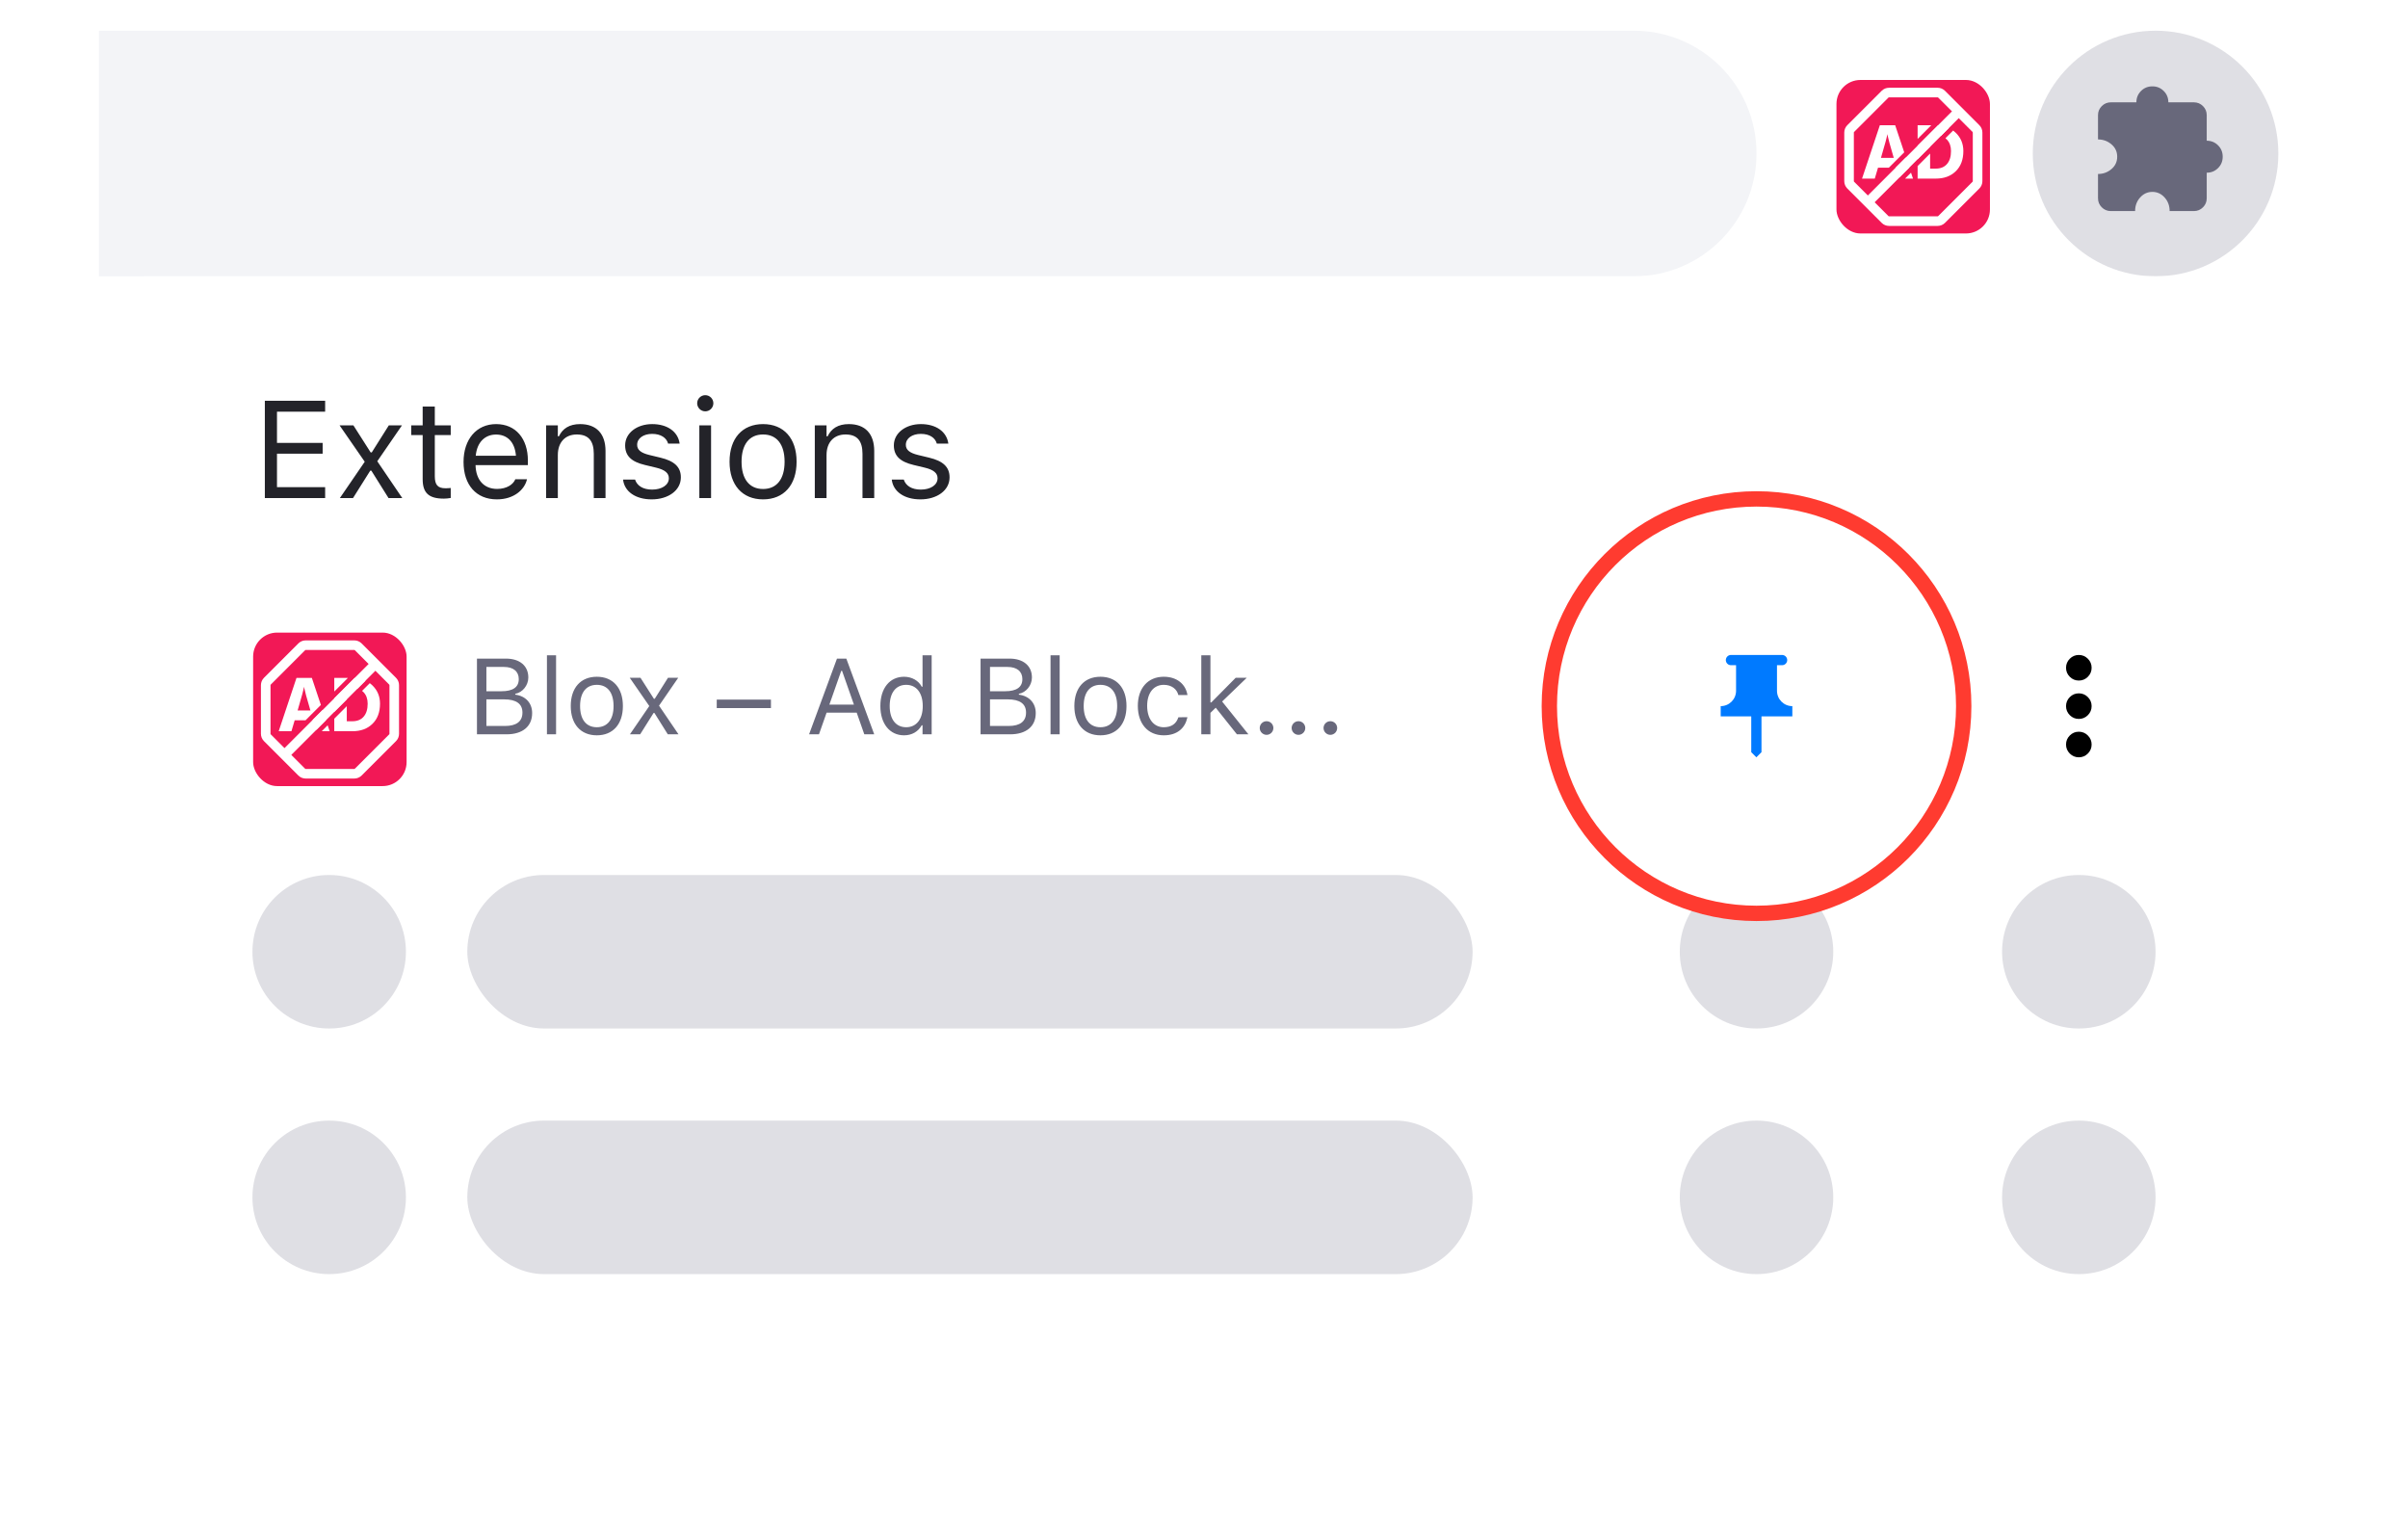 <svg width="292" height="185" viewBox="0 0 292 185" fill="none" xmlns="http://www.w3.org/2000/svg">
<rect x="12" width="268" height="37.222" rx="1.861" fill="white"/>
<path d="M12 3.722H198.111C206.334 3.722 213 10.388 213 18.611C213 26.834 206.334 33.5 198.111 33.5H12V3.722Z" fill="#F3F4F7"/>
<g clip-path="url(#clip0_283_2637)">
<rect x="222.695" y="9.695" width="18.61" height="18.61" rx="2.908" fill="#F21856"/>
<path fill-rule="evenodd" clip-rule="evenodd" d="M231.014 21.653H231.974L231.734 20.933L231.014 21.653ZM232.535 20.132V21.653H234.742C235.746 21.653 236.552 21.356 237.16 20.761C237.774 20.166 238.081 19.35 238.081 18.314C238.081 17.425 237.771 16.683 237.151 16.088C237.052 15.993 236.95 15.905 236.843 15.825L235.907 16.76C235.974 16.812 236.037 16.869 236.095 16.932C236.421 17.278 236.584 17.738 236.584 18.314C236.584 18.992 236.421 19.517 236.095 19.888C235.775 20.259 235.318 20.444 234.723 20.444H234.051V18.616L232.535 20.132ZM234.051 17.794L232.535 19.31V17.665L235.008 15.193C235.496 15.219 235.937 15.327 236.33 15.515L235.357 16.487C235.164 16.432 234.949 16.404 234.713 16.404H234.051V17.794ZM234.192 15.186H232.535V16.843L234.192 15.186ZM230.911 18.467L229.815 15.186H227.954L225.795 21.653H227.34L227.733 20.329H229.048L230.911 18.467ZM229.871 20.329H229.998L230.345 21.5L231.528 20.317L231.116 19.084L229.871 20.329ZM229.575 18.909L229.643 19.139H228.088L228.155 18.909C228.577 17.495 228.814 16.612 228.865 16.261L228.904 16.453C228.929 16.58 229 16.865 229.115 17.306C229.236 17.748 229.39 18.282 229.575 18.909Z" fill="white"/>
<path d="M237.383 12.817L238.206 13.639L226.653 25.193L225.83 24.37L237.383 12.817Z" fill="white"/>
<path d="M234.963 11.803C234.976 11.803 234.988 11.806 235 11.81C235.011 11.815 235.021 11.822 235.029 11.83L239.199 16.001C239.216 16.018 239.226 16.041 239.226 16.066V21.964C239.226 21.977 239.223 21.989 239.219 22C239.214 22.012 239.207 22.022 239.199 22.031L235.029 26.199C235.021 26.207 235.01 26.214 234.999 26.219C234.987 26.224 234.975 26.226 234.963 26.226H229.066C229.053 26.226 229.041 26.224 229.029 26.219C229.018 26.214 229.008 26.207 228.999 26.199L224.831 22.03C224.822 22.021 224.815 22.011 224.81 21.999C224.805 21.988 224.803 21.976 224.803 21.963V16.067C224.803 16.055 224.805 16.043 224.81 16.031C224.815 16.02 224.822 16.009 224.831 16.001L229 11.83C229.008 11.822 229.019 11.815 229.03 11.81C229.041 11.806 229.054 11.803 229.066 11.803H234.963ZM234.963 10.64H229.066C228.732 10.64 228.413 10.772 228.178 11.008L224.008 15.178C223.892 15.295 223.799 15.433 223.736 15.585C223.673 15.738 223.64 15.901 223.64 16.066V21.963C223.64 22.128 223.672 22.292 223.736 22.445C223.799 22.597 223.892 22.736 224.008 22.853L228.178 27.022C228.413 27.257 228.732 27.39 229.066 27.39H234.963C235.128 27.39 235.292 27.357 235.445 27.294C235.597 27.231 235.736 27.138 235.853 27.021L240.021 22.853C240.138 22.736 240.231 22.598 240.294 22.445C240.357 22.292 240.389 22.129 240.389 21.964V16.066C240.389 15.901 240.356 15.738 240.293 15.586C240.23 15.433 240.138 15.295 240.021 15.178L235.853 11.008C235.736 10.891 235.597 10.799 235.445 10.735C235.292 10.672 235.128 10.64 234.963 10.64Z" fill="white"/>
</g>
<circle cx="261.389" cy="18.611" r="14.889" fill="#DFDFE4"/>
<path d="M258.908 25.59H255.961C255.534 25.59 255.169 25.438 254.865 25.134C254.561 24.83 254.409 24.465 254.41 24.039V21.093C255.03 21.093 255.573 20.896 256.038 20.502C256.504 20.108 256.736 19.607 256.736 18.999C256.736 18.391 256.504 17.891 256.038 17.497C255.573 17.103 255.03 16.906 254.41 16.905V13.958C254.41 13.532 254.562 13.167 254.866 12.863C255.17 12.559 255.535 12.407 255.961 12.407H259.063C259.063 11.865 259.25 11.406 259.625 11.031C260 10.656 260.459 10.469 261.001 10.469C261.544 10.469 262.003 10.656 262.378 11.031C262.753 11.406 262.94 11.865 262.94 12.407H266.042C266.468 12.407 266.834 12.559 267.138 12.863C267.442 13.167 267.593 13.532 267.593 13.958V17.06C268.136 17.06 268.594 17.248 268.969 17.622C269.344 17.997 269.531 18.456 269.531 18.999C269.531 19.542 269.344 20 268.969 20.375C268.594 20.75 268.136 20.938 267.593 20.938V24.039C267.593 24.466 267.441 24.831 267.137 25.135C266.833 25.439 266.468 25.591 266.042 25.59H263.095C263.095 24.944 262.892 24.395 262.485 23.942C262.078 23.49 261.583 23.264 261.001 23.264C260.42 23.264 259.925 23.49 259.518 23.942C259.111 24.395 258.907 24.944 258.908 25.59Z" fill="#68687B"/>
<g filter="url(#filter0_d_283_2637)">
<rect x="15.722" y="33.5" width="260.556" height="135.861" rx="1.861" fill="white"/>
</g>
<path d="M32.116 60.389V48.587H39.428V49.912H33.588V53.699H39.125V55.007H33.588V59.064H39.428V60.389H32.116ZM41.211 60.389L44.229 55.981L41.178 51.572H42.855L44.948 54.852H45.079L47.148 51.572H48.743L45.75 55.923L48.784 60.389H47.116L45.03 57.06H44.899L42.806 60.389H41.211ZM53.83 60.454C52.015 60.454 51.254 59.784 51.254 58.099V52.75H49.864V51.572H51.254V49.29H52.726V51.572H54.657V52.75H52.726V57.739C52.726 58.778 53.086 59.195 54.002 59.195C54.256 59.195 54.395 59.187 54.657 59.162V60.373C54.378 60.422 54.108 60.454 53.83 60.454ZM60.251 60.544C57.732 60.544 56.21 58.778 56.21 56.013V56.005C56.21 53.282 57.764 51.417 60.161 51.417C62.557 51.417 64.013 53.2 64.013 55.833V56.389H57.666C57.707 58.213 58.713 59.277 60.283 59.277C61.477 59.277 62.214 58.712 62.451 58.181L62.483 58.107H63.907L63.89 58.172C63.588 59.367 62.328 60.544 60.251 60.544ZM60.153 52.684C58.844 52.684 57.846 53.576 57.691 55.253H62.565C62.418 53.511 61.453 52.684 60.153 52.684ZM66.221 60.389V51.572H67.644V52.897H67.775C68.217 51.965 69.043 51.417 70.343 51.417C72.323 51.417 73.427 52.586 73.427 54.68V60.389H72.004V55.024C72.004 53.437 71.349 52.676 69.942 52.676C68.536 52.676 67.644 53.625 67.644 55.171V60.389H66.221ZM79.029 60.544C77.066 60.544 75.717 59.596 75.553 58.14H77.009C77.246 58.876 77.95 59.358 79.078 59.358C80.264 59.358 81.106 58.794 81.106 57.992V57.976C81.106 57.379 80.657 56.962 79.569 56.7L78.203 56.373C76.551 55.981 75.807 55.261 75.807 53.993V53.985C75.807 52.521 77.213 51.417 79.086 51.417C80.935 51.417 82.219 52.341 82.415 53.781H81.016C80.828 53.085 80.141 52.603 79.078 52.603C78.031 52.603 77.263 53.142 77.263 53.919V53.936C77.263 54.533 77.704 54.909 78.743 55.163L80.1 55.49C81.761 55.891 82.562 56.61 82.562 57.87V57.886C82.562 59.456 81.033 60.544 79.029 60.544ZM85.523 49.871C84.983 49.871 84.541 49.429 84.541 48.89C84.541 48.35 84.983 47.908 85.523 47.908C86.063 47.908 86.504 48.35 86.504 48.89C86.504 49.429 86.063 49.871 85.523 49.871ZM84.803 60.389V51.572H86.226V60.389H84.803ZM92.532 60.544C90.021 60.544 88.467 58.81 88.467 55.989V55.972C88.467 53.142 90.021 51.417 92.532 51.417C95.043 51.417 96.597 53.142 96.597 55.972V55.989C96.597 58.81 95.043 60.544 92.532 60.544ZM92.532 59.285C94.201 59.285 95.141 58.066 95.141 55.989V55.972C95.141 53.887 94.201 52.676 92.532 52.676C90.864 52.676 89.923 53.887 89.923 55.972V55.989C89.923 58.066 90.864 59.285 92.532 59.285ZM98.805 60.389V51.572H100.228V52.897H100.359C100.801 51.965 101.627 51.417 102.927 51.417C104.906 51.417 106.011 52.586 106.011 54.68V60.389H104.588V55.024C104.588 53.437 103.933 52.676 102.526 52.676C101.12 52.676 100.228 53.625 100.228 55.171V60.389H98.805ZM111.613 60.544C109.65 60.544 108.301 59.596 108.137 58.14H109.593C109.83 58.876 110.533 59.358 111.662 59.358C112.848 59.358 113.69 58.794 113.69 57.992V57.976C113.69 57.379 113.241 56.962 112.153 56.7L110.787 56.373C109.135 55.981 108.391 55.261 108.391 53.993V53.985C108.391 52.521 109.797 51.417 111.67 51.417C113.519 51.417 114.803 52.341 114.999 53.781H113.6C113.412 53.085 112.725 52.603 111.662 52.603C110.615 52.603 109.846 53.142 109.846 53.919V53.936C109.846 54.533 110.288 54.909 111.327 55.163L112.684 55.49C114.345 55.891 115.146 56.61 115.146 57.87V57.886C115.146 59.456 113.617 60.544 111.613 60.544Z" fill="#232329"/>
<g clip-path="url(#clip1_283_2637)">
<rect x="30.695" y="76.695" width="18.61" height="18.61" rx="2.908" fill="#F21856"/>
<path fill-rule="evenodd" clip-rule="evenodd" d="M39.014 88.653H39.974L39.734 87.933L39.014 88.653ZM40.535 87.132V88.653H42.742C43.746 88.653 44.553 88.356 45.16 87.761C45.774 87.166 46.081 86.35 46.081 85.314C46.081 84.425 45.771 83.683 45.151 83.088C45.052 82.993 44.95 82.905 44.843 82.825L43.907 83.76C43.974 83.812 44.037 83.869 44.095 83.932C44.421 84.278 44.584 84.738 44.584 85.314C44.584 85.992 44.421 86.517 44.095 86.888C43.775 87.259 43.318 87.444 42.723 87.444H42.051V85.616L40.535 87.132ZM42.051 84.794L40.535 86.31V84.665L43.008 82.192C43.496 82.219 43.937 82.327 44.33 82.515L43.358 83.487C43.164 83.432 42.949 83.404 42.713 83.404H42.051V84.794ZM42.192 82.186H40.535V83.843L42.192 82.186ZM38.911 85.467L37.815 82.186H35.954L33.795 88.653H35.34L35.733 87.329H37.048L38.911 85.467ZM37.871 87.329H37.998L38.345 88.5L39.528 87.317L39.117 86.084L37.871 87.329ZM37.575 85.909L37.643 86.139H36.088L36.155 85.909C36.578 84.495 36.814 83.612 36.865 83.261L36.904 83.453C36.929 83.58 37 83.865 37.115 84.306C37.236 84.748 37.39 85.282 37.575 85.909Z" fill="white"/>
<path d="M45.383 79.817L46.206 80.639L34.653 92.193L33.83 91.37L45.383 79.817Z" fill="white"/>
<path d="M42.963 78.803C42.976 78.803 42.988 78.805 43 78.81C43.011 78.815 43.021 78.822 43.029 78.83L47.199 83.001C47.216 83.018 47.226 83.041 47.226 83.066V88.964C47.226 88.977 47.224 88.989 47.219 89.001C47.214 89.012 47.208 89.022 47.199 89.031L43.029 93.199C43.02 93.207 43.01 93.214 42.999 93.219C42.987 93.224 42.975 93.226 42.963 93.226H37.066C37.053 93.226 37.041 93.224 37.029 93.219C37.018 93.214 37.008 93.207 36.999 93.199L32.831 89.03C32.822 89.021 32.815 89.011 32.81 88.999C32.805 88.988 32.803 88.975 32.803 88.963V83.067C32.803 83.055 32.806 83.043 32.81 83.031C32.815 83.02 32.822 83.009 32.831 83.001L37 78.83C37.008 78.822 37.019 78.815 37.03 78.81C37.041 78.805 37.054 78.803 37.066 78.803H42.963ZM42.963 77.64H37.066C36.732 77.64 36.413 77.772 36.178 78.008L32.008 82.178C31.892 82.295 31.799 82.433 31.736 82.585C31.673 82.738 31.64 82.901 31.64 83.066V88.963C31.64 89.128 31.672 89.292 31.736 89.445C31.799 89.597 31.892 89.736 32.008 89.853L36.178 94.022C36.413 94.257 36.732 94.39 37.066 94.39H42.963C43.129 94.39 43.292 94.357 43.445 94.294C43.597 94.231 43.736 94.138 43.853 94.021L48.021 89.853C48.138 89.736 48.23 89.598 48.294 89.445C48.357 89.292 48.389 89.129 48.389 88.964V83.066C48.389 82.901 48.356 82.738 48.293 82.586C48.23 82.433 48.138 82.295 48.021 82.178L43.853 78.008C43.736 77.891 43.597 77.799 43.445 77.735C43.292 77.672 43.128 77.64 42.963 77.64Z" fill="white"/>
</g>
<path d="M57.837 89.028V79.849H61.349C63.034 79.849 64.065 80.733 64.065 82.132V82.145C64.065 83.093 63.365 83.958 62.481 84.117V84.219C63.734 84.378 64.529 85.237 64.529 86.445V86.458C64.529 88.067 63.371 89.028 61.419 89.028H57.837ZM61.107 80.86H58.982V83.805H60.814C62.201 83.805 62.907 83.309 62.907 82.342V82.329C62.907 81.401 62.245 80.86 61.107 80.86ZM61.139 84.791H58.982V88.016H61.247C62.627 88.016 63.352 87.457 63.352 86.401V86.388C63.352 85.332 62.602 84.791 61.139 84.791ZM66.323 89.028V79.448H67.43V89.028H66.323ZM72.373 89.149C70.42 89.149 69.211 87.8 69.211 85.605V85.593C69.211 83.392 70.42 82.049 72.373 82.049C74.326 82.049 75.534 83.392 75.534 85.593V85.605C75.534 87.8 74.326 89.149 72.373 89.149ZM72.373 88.169C73.67 88.169 74.402 87.221 74.402 85.605V85.593C74.402 83.971 73.67 83.029 72.373 83.029C71.075 83.029 70.343 83.971 70.343 85.593V85.605C70.343 87.221 71.075 88.169 72.373 88.169ZM76.386 89.028L78.734 85.599L76.361 82.17H77.665L79.294 84.721H79.395L81.005 82.17H82.245L79.917 85.555L82.277 89.028H80.979L79.357 86.439H79.255L77.627 89.028H76.386ZM86.914 85.847V84.817H93.486V85.847H86.914ZM98.11 89.028L101.494 79.849H102.627L106.011 89.028H104.808L103.886 86.401H100.235L99.312 89.028H98.11ZM102.01 81.331L100.572 85.427H103.549L102.111 81.331H102.01ZM109.63 89.149C107.894 89.149 106.755 87.743 106.755 85.605V85.593C106.755 83.443 107.887 82.049 109.63 82.049C110.572 82.049 111.392 82.52 111.768 83.252H111.869V79.448H112.976V89.028H111.869V87.934H111.768C111.348 88.697 110.584 89.149 109.63 89.149ZM109.885 88.169C111.132 88.169 111.895 87.189 111.895 85.605V85.593C111.895 84.009 111.132 83.029 109.885 83.029C108.632 83.029 107.887 83.996 107.887 85.593V85.605C107.887 87.202 108.632 88.169 109.885 88.169ZM118.905 89.028V79.849H122.416C124.102 79.849 125.133 80.733 125.133 82.132V82.145C125.133 83.093 124.433 83.958 123.549 84.117V84.219C124.802 84.378 125.597 85.237 125.597 86.445V86.458C125.597 88.067 124.439 89.028 122.486 89.028H118.905ZM122.175 80.86H120.05V83.805H121.882C123.269 83.805 123.975 83.309 123.975 82.342V82.329C123.975 81.401 123.313 80.86 122.175 80.86ZM122.206 84.791H120.05V88.016H122.315C123.695 88.016 124.42 87.457 124.42 86.401V86.388C124.42 85.332 123.669 84.791 122.206 84.791ZM127.391 89.028V79.448H128.498V89.028H127.391ZM133.44 89.149C131.487 89.149 130.279 87.8 130.279 85.605V85.593C130.279 83.392 131.487 82.049 133.44 82.049C135.393 82.049 136.602 83.392 136.602 85.593V85.605C136.602 87.8 135.393 89.149 133.44 89.149ZM133.44 88.169C134.738 88.169 135.47 87.221 135.47 85.605V85.593C135.47 83.971 134.738 83.029 133.44 83.029C132.143 83.029 131.411 83.971 131.411 85.593V85.605C131.411 87.221 132.143 88.169 133.44 88.169ZM141.125 89.149C139.204 89.149 137.976 87.755 137.976 85.58V85.567C137.976 83.436 139.197 82.049 141.118 82.049C142.785 82.049 143.784 83.01 143.987 84.231L143.994 84.27H142.893L142.887 84.251C142.715 83.576 142.104 83.029 141.118 83.029C139.884 83.029 139.108 84.022 139.108 85.567V85.58C139.108 87.158 139.897 88.169 141.118 88.169C142.041 88.169 142.626 87.762 142.88 86.999L142.893 86.96L143.987 86.954L143.974 87.024C143.695 88.264 142.772 89.149 141.125 89.149ZM145.673 89.028V79.448H146.78V85.166H146.882L149.846 82.17H151.188L148.198 85.052L151.385 89.028H149.992L147.422 85.803L146.78 86.426V89.028H145.673ZM153.586 89.091C153.135 89.091 152.759 88.716 152.759 88.264C152.759 87.806 153.135 87.438 153.586 87.438C154.044 87.438 154.413 87.806 154.413 88.264C154.413 88.716 154.044 89.091 153.586 89.091ZM157.454 89.091C157.002 89.091 156.627 88.716 156.627 88.264C156.627 87.806 157.002 87.438 157.454 87.438C157.912 87.438 158.281 87.806 158.281 88.264C158.281 88.716 157.912 89.091 157.454 89.091ZM161.322 89.091C160.87 89.091 160.495 88.716 160.495 88.264C160.495 87.806 160.87 87.438 161.322 87.438C161.78 87.438 162.148 87.806 162.148 88.264C162.148 88.716 161.78 89.091 161.322 89.091Z" fill="#68687B"/>
<circle cx="39.917" cy="115.389" r="9.306" fill="#DFDFE4"/>
<circle cx="213" cy="115.389" r="9.306" fill="#DFDFE4"/>
<circle cx="252.083" cy="115.389" r="9.306" fill="#DFDFE4"/>
<rect x="56.667" y="106.083" width="121.903" height="18.611" rx="9.306" fill="#DFDFE4"/>
<circle cx="213" cy="85.611" r="25.125" fill="white" stroke="#FF3B30" stroke-width="1.861"/>
<path fill-rule="evenodd" clip-rule="evenodd" d="M215.482 83.75V80.648H216.102C216.443 80.648 216.722 80.369 216.722 80.028C216.722 79.687 216.443 79.407 216.102 79.407H209.898C209.557 79.407 209.278 79.687 209.278 80.028C209.278 80.369 209.557 80.648 209.898 80.648H210.519V83.75C210.519 84.78 209.687 85.611 208.657 85.611V86.852H212.361V91.194L212.981 91.815L213.602 91.194V86.852H217.343V85.611C216.313 85.611 215.482 84.78 215.482 83.75Z" fill="#007AFF"/>
<path d="M252.084 91.815C251.657 91.815 251.292 91.663 250.988 91.359C250.684 91.055 250.532 90.69 250.533 90.264C250.533 89.837 250.685 89.472 250.989 89.168C251.293 88.864 251.658 88.712 252.084 88.713C252.51 88.713 252.875 88.865 253.179 89.169C253.483 89.473 253.635 89.838 253.635 90.264C253.635 90.69 253.483 91.056 253.179 91.36C252.875 91.664 252.51 91.815 252.084 91.815ZM252.084 87.162C251.657 87.162 251.292 87.01 250.988 86.706C250.684 86.402 250.532 86.037 250.533 85.611C250.533 85.185 250.685 84.819 250.989 84.515C251.293 84.211 251.658 84.06 252.084 84.06C252.51 84.06 252.875 84.212 253.179 84.516C253.483 84.82 253.635 85.185 253.635 85.611C253.635 86.038 253.483 86.403 253.179 86.707C252.875 87.011 252.51 87.162 252.084 87.162ZM252.084 82.509C251.657 82.509 251.292 82.357 250.988 82.053C250.684 81.749 250.532 81.384 250.533 80.958C250.533 80.532 250.685 80.167 250.989 79.863C251.293 79.559 251.658 79.407 252.084 79.407C252.51 79.407 252.875 79.559 253.179 79.863C253.483 80.167 253.635 80.532 253.635 80.958C253.635 81.385 253.483 81.75 253.179 82.054C252.875 82.358 252.51 82.51 252.084 82.509Z" fill="black"/>
<circle cx="39.917" cy="145.167" r="9.306" fill="#DFDFE4"/>
<circle cx="213" cy="145.167" r="9.306" fill="#DFDFE4"/>
<circle cx="252.083" cy="145.167" r="9.306" fill="#DFDFE4"/>
<rect x="56.667" y="135.861" width="121.903" height="18.611" rx="9.306" fill="#DFDFE4"/>
<defs>
<filter id="filter0_d_283_2637" x="0.833" y="18.611" width="290.333" height="165.639" filterUnits="userSpaceOnUse" color-interpolation-filters="sRGB">
<feFlood flood-opacity="0" result="BackgroundImageFix"/>
<feColorMatrix in="SourceAlpha" type="matrix" values="0 0 0 0 0 0 0 0 0 0 0 0 0 0 0 0 0 0 127 0" result="hardAlpha"/>
<feOffset/>
<feGaussianBlur stdDeviation="7.444"/>
<feComposite in2="hardAlpha" operator="out"/>
<feColorMatrix type="matrix" values="0 0 0 0 0 0 0 0 0 0 0 0 0 0 0 0 0 0 0.2 0"/>
<feBlend mode="normal" in2="BackgroundImageFix" result="effect1_dropShadow_283_2637"/>
<feBlend mode="normal" in="SourceGraphic" in2="effect1_dropShadow_283_2637" result="shape"/>
</filter>
<radialGradient id="paint0_radial_283_2637" cx="0" cy="0" r="1" gradientUnits="userSpaceOnUse" gradientTransform="translate(227.638 29.738) rotate(-90) scale(18.444 17.154)">
<stop stop-color="#A7002E"/>
<stop offset="0.1" stop-color="#F21856"/>
<stop offset="0.5" stop-color="#F21856"/>
<stop offset="1" stop-color="#BD0996"/>
</radialGradient>
<radialGradient id="paint1_radial_283_2637" cx="0" cy="0" r="1" gradientUnits="userSpaceOnUse" gradientTransform="translate(219.578 11.036) rotate(78.681) scale(8.245 33.984)">
<stop stop-color="#F20045"/>
<stop offset="0.128" stop-color="#F20045"/>
<stop offset="1" stop-color="#EB03FD" stop-opacity="0"/>
</radialGradient>
<radialGradient id="paint2_radial_283_2637" cx="0" cy="0" r="1" gradientUnits="userSpaceOnUse" gradientTransform="translate(35.638 96.738) rotate(-90) scale(18.444 17.154)">
<stop stop-color="#A7002E"/>
<stop offset="0.1" stop-color="#F21856"/>
<stop offset="0.5" stop-color="#F21856"/>
<stop offset="1" stop-color="#BD0996"/>
</radialGradient>
<radialGradient id="paint3_radial_283_2637" cx="0" cy="0" r="1" gradientUnits="userSpaceOnUse" gradientTransform="translate(27.578 78.036) rotate(78.681) scale(8.245 33.984)">
<stop stop-color="#F20045"/>
<stop offset="0.128" stop-color="#F20045"/>
<stop offset="1" stop-color="#EB03FD" stop-opacity="0"/>
</radialGradient>
<clipPath id="clip0_283_2637">
<rect width="18.61" height="18.61" fill="white" transform="translate(222.695 9.695)"/>
</clipPath>
<clipPath id="clip1_283_2637">
<rect width="18.61" height="18.61" fill="white" transform="translate(30.695 76.695)"/>
</clipPath>
</defs>
</svg>
